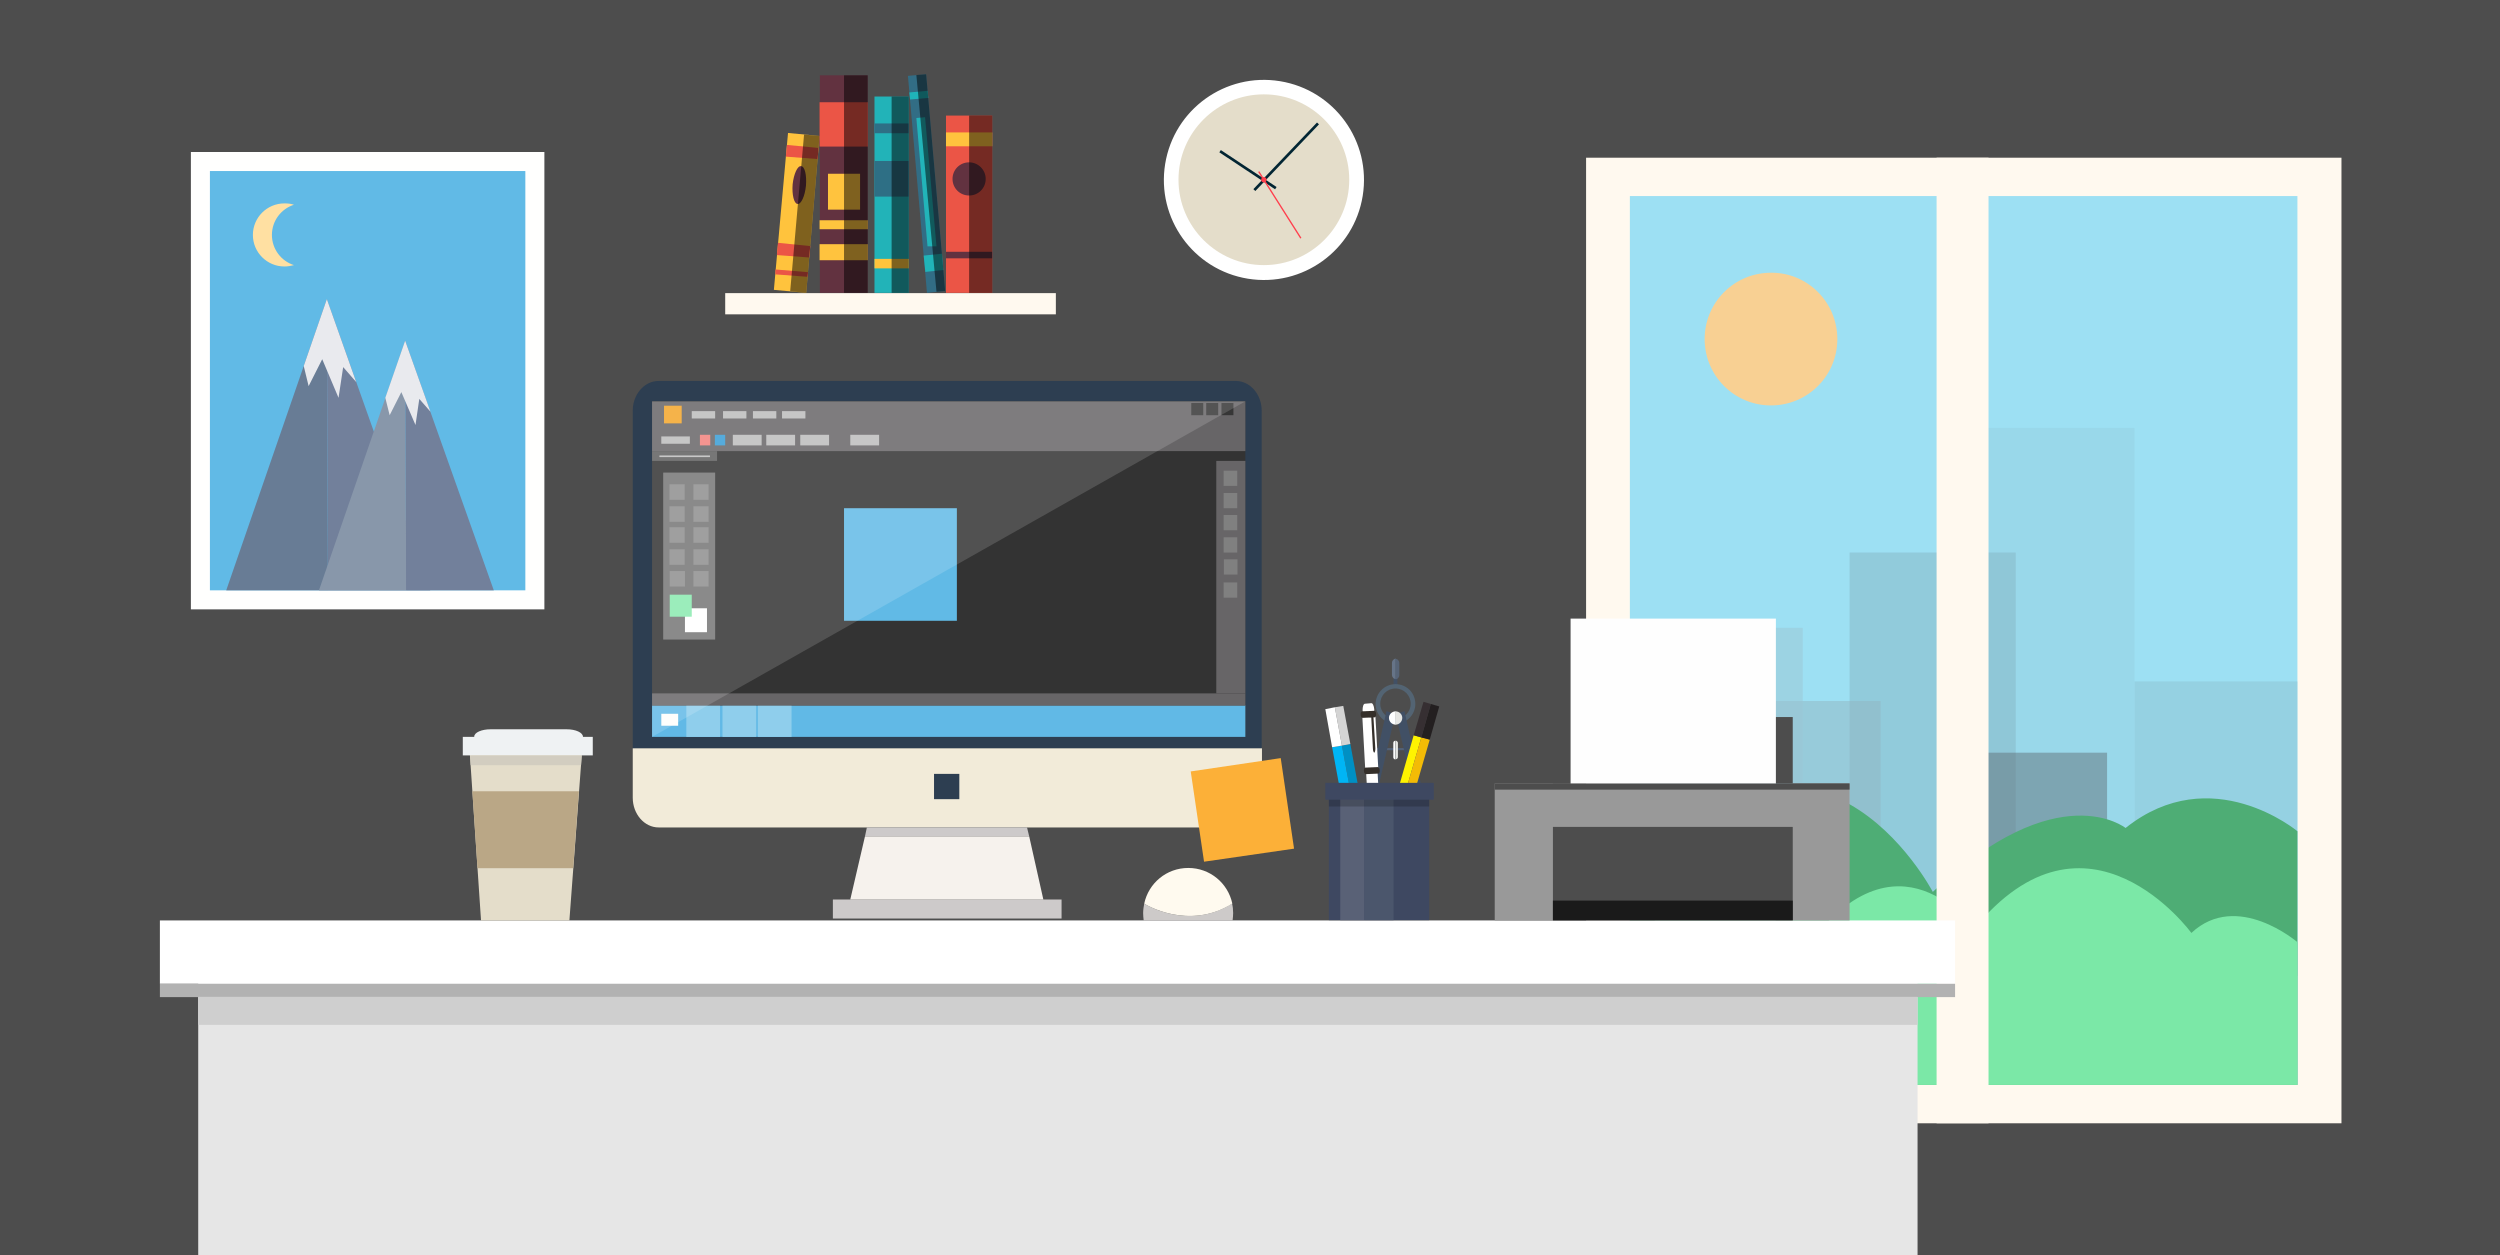 <?xml version="1.0" encoding="utf-8"?>
<!-- Generator: Adobe Illustrator 22.1.0, SVG Export Plug-In . SVG Version: 6.00 Build 0)  -->

<svg version="1.1" id="elements" xmlns="http://www.w3.org/2000/svg" xmlns:xlink="http://www.w3.org/1999/xlink" x="0px" y="0px"
	 viewBox="0 0 919.4 461.7" style="enable-background:new 0 0 919.4 461.7;" xml:space="preserve">
<style type="text/css">
	@import url(animate.min.css);
	.st0{fill:#4D4D4D;}
	.st1{fill:#FFF9EF;}
	.st2{fill:#9DE0F3;}
	.st3{fill:#F8D093;}
	.st4{opacity:0.5;fill:#8EC3D3;}
	.st5{opacity:0.5;fill:#96D1E3;}
	.st6{opacity:0.5;fill:#87B7C5;}
	.st7{opacity:0.5;fill:#62737A;}
	.st8{opacity:0.5;fill:#93B7C3;}
	.st9{opacity:0.5;fill:#9DC7D5;}
	.st10{fill:#4EAD75;}
	.st11{fill:#7BE8A7;}
	.st12{fill:#E6E6E6;}
	.st13{fill:#FFFFFF;}
	.st14{fill:#B2B2B2;}
	.st15{fill:#CFCFCF;}
	.st16{fill:#2D3E51;}
	.st17{fill:#F2EBD9;}
	.st18{fill:#333333;}
	.st19{fill:#CDCACA;}
	.st20{fill:#F6F2ED;}
	.st21{fill:#61B9E6;}
	.st22{fill:#FEFEFB;}
	.st23{fill:#8FCEEC;}
	.st24{fill:#676567;}
	.st25{fill:#808080;}
	.st26{fill:#363636;}
	.st27{fill:#BCBCBC;}
	.st28{fill:#F2817C;}
	.st29{fill:#389CD5;}
	.st30{fill:#F3A62A;}
	.st31{fill:#5F5F5F;}
	.st32{fill:#BEBEBE;}
	.st33{fill:#767676;}
	.st34{fill:#89EAAF;}
	.st35{fill:#8E8E8E;}
	.st36{fill:#61BAE6;}
	.st37{opacity:0.15;fill:#FFFFFF;}
	.st38{fill:#E4DDCA;}
	.st39{fill:#EFF2F3;}
	.st40{fill:#BAA786;}
	.st41{fill:#D2CDC0;}
	.st42{fill:#2E3E4E;}
	.st43{fill:#EF746E;}
	.st44{fill:none;stroke:#595A5C;stroke-miterlimit:10;}
	.st45{fill:#9B9796;}
	.st46{fill:#CCCCCC;}
	.st47{fill:#706D73;}
	.st48{fill:#F68082;}
	.st49{fill:#FF997F;}
	.st50{fill:#CDCAC9;}
	.st51{fill:#FFFAEF;}
	.st52{fill:#FCB038;}
	.st53{fill:#415065;}
	.st54{fill:#667488;}
	.st55{fill:#576477;}
	.st56{fill:#536473;}
	.st57{fill:#526178;}
	.st58{fill:#6B7185;}
	.st59{fill:#E5E5E5;}
	.st60{fill:#FDFEFE;}
	.st61{fill:#E5E6E3;}
	.st62{fill:#E6A454;}
	.st63{fill:#0090C4;}
	.st64{fill:#00B5F5;}
	.st65{fill:#D4D4D4;}
	.st66{fill:#E2AB59;}
	.st67{fill:#FFF300;}
	.st68{fill:#F3BB06;}
	.st69{fill:#362F32;}
	.st70{fill:#231F20;}
	.st71{fill:#342F2A;}
	.st72{fill:#3E4861;}
	.st73{fill:#596176;}
	.st74{fill:#4B566C;}
	.st75{opacity:0.2;}
	.st76{fill:#999999;}
	.st77{fill:#1A1A1A;}
	.st78{fill:#FEFEFE;}
	.st79{fill:none;stroke:#022533;stroke-miterlimit:10;}
	.st80{fill:none;stroke:#FF3E4C;stroke-width:0.5;stroke-miterlimit:10;}
	.st81{fill:#FF3E4C;}
	.st82{fill:#FFC33D;}
	.st83{fill:#EB5546;}
	.st84{fill:#623240;}
	.st85{opacity:0.5;}
	.st86{fill:#FFC33E;}
	.st87{fill:#FFC43E;}
	.st88{fill:#22B3B8;}
	.st89{fill:#FFC43D;}
	.st90{fill:#2E6F85;}
	.st91{fill:#326D85;}
	.st92{fill:#1FB3B9;}
	.st93{fill:#22B4B9;}
	.st94{fill:#21B4B8;}
	.st95{fill:#613240;}
	.st96{fill:#FFFFFE;}
	.st97{fill:#FFE0A2;}
	.st98{fill:#687C95;}
	.st99{fill:#72809B;}
	.st100{fill:#E9EAEE;}
	.st101{fill:#8897AA;}
</style>
<g>
	<!-- background  -->
	<rect class="st0" width="919.4" height="461.7"/>
	<!-- window group -->
	<g> 
		<!-- windowframe -->
		<rect x="583.3" y="58" class="st1" width="277.8" height="355.1"/>
		<!-- sky -->
		<rect x="599.4" y="72.1" class="st2" width="245.5" height="326.9"/>
		<!-- sun -->
		<path class="st3 animated flash slow" d="M675.7,124.7c0,13.5-10.9,24.4-24.4,24.4c-13.5,0-24.4-10.9-24.4-24.4s10.9-24.4,24.4-24.4
			C664.8,100.2,675.7,111.2,675.7,124.7z"/>

		<rect x="785" y="250.6" class="st4" width="59.9" height="108.3"/>
		<rect x="725.8" y="157.4" class="st5" width="59.2" height="177.5"/>
		<rect x="680.2" y="203.2" class="st6" width="61.1" height="146.9"/>
		<rect x="725.8" y="276.8" class="st7" width="49.1" height="95"/>
		<rect x="634.4" y="257.8" class="st8" width="57.2" height="73.5"/>
		<rect x="599.4" y="230.9" class="st9" width="63.6" height="119.3"/>
		<path class="st10" d="M844.9,305.7c0,0-31.6-26.4-63.2-1.2c0,0-24.8-19.9-70.9,23.5c0,0-44.1-84.5-111.4-3.7V399h245.5V305.7z"/>
		<path class="st11" d="M844.9,346.5c0,0-22.2-19.1-39-3.4c0,0-38.3-52.6-80-1.4c0,0-28.2-40.5-62.9,8.4c0,0-31.3-49.5-63.6,0V399
			h245.5V346.5z"/>
		<rect x="712.2" y="58" class="st1" width="19.1" height="355.1"/>
	</g>

	<!-- table  -->
	<g class="animated bounceIn slow">
		<rect x="72.9" y="358.9" class="st12" width="632.3" height="102.8"/>
		<rect x="58.8" y="338.5" class="st13" width="660.2" height="23.3"/>
		<rect x="58.8" y="361.8" class="st14" width="660.2" height="4.9"/>
		<rect x="72.9" y="366.6" class="st15" width="632.3" height="10.3"/>
	</g>

<!-- monitor -->
		<g class="animated lightSpeedIn delay-1s">
		<g>
			<path class="st16" d="M464,151c0-6-4.3-10.9-9.5-10.9H242.2c-5.2,0-9.5,4.9-9.5,10.9v124.3H464V151z"/>
			<path class="st17" d="M232.7,275.2v18.2c0,6,4.3,10.9,9.5,10.9h212.4c5.2,0,9.5-4.9,9.5-10.9v-18.2H232.7z"/>
		</g>
		<rect x="239.8" y="147.6" class="st18" width="218.2" height="123.3"/>
		<rect x="343.5" y="284.6" class="st16" width="9.3" height="9.3"/>
		<rect x="306.3" y="330.8" class="st19" width="84.1" height="7"/>
		<g>
			<polygon class="st19" points="377.7,304.3 318.8,304.3 318.1,307.6 378.5,307.6 			"/>
			<polygon class="st20" points="318.1,307.6 312.7,330.8 383.7,330.8 378.5,307.6 			"/>
		</g>
		<rect x="239.8" y="259.4" class="st21" width="218.2" height="11.6"/>
		<g>
			<rect x="243.2" y="262.5" class="st22" width="6.2" height="4.4"/>
			<rect x="252.4" y="259.4" class="st23" width="12.4" height="11.6"/>
			<rect x="265.7" y="259.4" class="st23" width="12.4" height="11.6"/>
			<rect x="278.7" y="259.4" class="st23" width="12.4" height="11.6"/>
		</g>
		<rect x="239.8" y="255" class="st24" width="218.2" height="4.5"/>
		<rect x="239.8" y="147.6" class="st24" width="218.2" height="18.3"/>
		<rect x="447.3" y="169.5" class="st24" width="10.7" height="85.5"/>
		<g>
			<rect x="450" y="173.1" class="st25" width="5" height="5.6"/>
			<rect x="450" y="181.3" class="st25" width="5" height="5.6"/>
			<rect x="450" y="189.4" class="st25" width="5" height="5.6"/>
			<rect x="450" y="197.6" class="st25" width="5" height="5.6"/>
			<rect x="450.1" y="205.7" class="st25" width="5" height="5.6"/>
			<rect x="450" y="214.2" class="st25" width="5" height="5.6"/>
		</g>
		<g>
			<rect x="438.1" y="148.2" class="st26" width="4.4" height="4.5"/>
			<rect x="443.6" y="148.2" class="st26" width="4.4" height="4.5"/>
			<rect x="449.2" y="148.2" class="st26" width="4.4" height="4.5"/>
		</g>
		<g>
			<rect x="312.7" y="159.9" class="st27" width="10.6" height="3.9"/>
			<rect x="294.3" y="159.9" class="st27" width="10.6" height="3.9"/>
			<rect x="281.8" y="159.9" class="st27" width="10.6" height="3.9"/>
			<rect x="287.6" y="151.2" class="st27" width="8.6" height="2.7"/>
			<rect x="276.9" y="151.2" class="st27" width="8.6" height="2.7"/>
			<rect x="265.9" y="151.2" class="st27" width="8.6" height="2.7"/>
			<rect x="254.4" y="151.2" class="st27" width="8.6" height="2.7"/>
			<rect x="243.2" y="160.5" class="st27" width="10.5" height="2.7"/>
			<rect x="269.5" y="159.9" class="st27" width="10.6" height="3.9"/>
			<rect x="257.4" y="159.9" class="st28" width="3.8" height="3.9"/>
			<rect x="262.9" y="159.9" class="st29" width="3.8" height="3.9"/>
			<rect x="244.2" y="149.2" class="st30" width="6.5" height="6.5"/>
		</g>
		<g>
			<rect x="239.8" y="165.9" class="st31" width="23.9" height="3.6"/>
			<rect x="242.5" y="167.5" class="st32" width="18.6" height="0.6"/>
		</g>
		<g>
			<rect x="243.9" y="173.8" class="st33" width="19.1" height="61.4"/>
			<rect x="251.9" y="223.7" class="st13" width="8.1" height="8.8"/>
			<rect x="246.3" y="218.7" class="st34" width="8.1" height="8.1"/>
			<rect x="255" y="210" class="st35" width="5.6" height="5.7"/>
			<rect x="246.3" y="210" class="st35" width="5.6" height="5.7"/>
			<rect x="255" y="202" class="st35" width="5.6" height="5.7"/>
			<rect x="246.2" y="202" class="st35" width="5.6" height="5.7"/>
			<rect x="255" y="193.9" class="st35" width="5.6" height="5.7"/>
			<rect x="246.2" y="193.9" class="st35" width="5.6" height="5.7"/>
			<rect x="255" y="186.2" class="st35" width="5.6" height="5.7"/>
			<rect x="246.2" y="186.2" class="st35" width="5.6" height="5.7"/>
			<rect x="255" y="178.1" class="st35" width="5.6" height="5.7"/>
			<rect x="246.2" y="178.1" class="st35" width="5.6" height="5.7"/>
		</g>
		<rect x="310.4" y="186.9" class="st36" width="41.5" height="41.4"/>
		<polygon class="st37" points="458,147.6 239.8,147.6 239.8,271 		"/>
	</g>

	<!-- cup -->
	<g class="animated bounceInUp">
		<polygon class="st38" points="172.6,274.4 176.9,338.5 209.4,338.5 214.2,274.4 		"/>
		<path class="st39 animated fadeInDown delay-1s" d="M214.4,271C214.4,271,214.4,271,214.4,271c0-1.6-2.7-2.8-6-2.8h-28c-3.3,0-6,1.2-6,2.7c0,0,0,0,0,0.1h-4.2
			v6.8h47.8V271H214.4z"/>
		<polygon class="st40" points="173.7,291 212.9,291 210.8,319.3 175.6,319.3 		"/>
		<polygon class="st41" points="172.9,277.8 213.9,277.8 213.7,281.4 173.1,281.4 		"/>
	</g>


	<!-- mouse -->
	<g class="animated bounce slow">
		<path class="st50" d="M420.8,332.3c-0.2,1.1-0.4,2.3-0.4,3.5c0,0.9,0.1,1.8,0.2,2.7l32.7,0c0.1-0.9,0.2-1.8,0.2-2.7
			c0-1.2-0.1-2.3-0.4-3.5C437,342.5,420.8,332.4,420.8,332.3z"/>
		<path class="st51" d="M453.2,332.3c-1.6-7.5-8.2-13.1-16.2-13.1c-8,0-14.6,5.6-16.2,13.1C420.8,332.4,437,342.5,453.2,332.3z"/>
	</g>
	<!-- sticky notes -->
	<polygon class="st52 animated fadeInRight delay-2s" points="437.9,283.7 471,278.8 475.9,312.1 442.8,316.9 	"/>
	<!-- scissors  -->
	<g class="animated fadeInDown slower">
	<rect x="512.5" y="249" class="st53" width="1.4" height="3.1"/>
	<g>
		<path class="st54" d="M511.9,243.8v4.4c0,0.8,0.6,1.5,1.4,1.5v-7.5C512.5,242.3,511.9,243,511.9,243.8z"/>
		<path class="st55" d="M513.2,242.3v7.5c0.8,0,1.4-0.7,1.4-1.5v-4.4C514.6,243,514,242.3,513.2,242.3z"/>
	</g>
	<path class="st56" d="M513.2,251.6c-4,0-7.3,3.3-7.3,7.3c0,4,3.3,7.3,7.3,7.3c4,0,7.3-3.3,7.3-7.3
		C520.5,254.8,517.3,251.6,513.2,251.6z M513.2,264.4c-3.1,0-5.6-2.5-5.6-5.6c0-3.1,2.5-5.6,5.6-5.6c3.1,0,5.6,2.5,5.6,5.6
		C518.8,261.9,516.3,264.4,513.2,264.4z"/>
	<path class="st57" d="M524,275.5c0,0.2-0.3,0.4-0.8,0.4h-20c-0.4,0-0.8-0.2-0.8-0.4c0-0.2,0.3-0.4,0.8-0.4h20
		C523.6,275,524,275.2,524,275.5z"/>
	<g>
		<polygon class="st58" points="521.1,299.1 520.7,300.1 520.4,299.1 520.4,296.5 521.1,296.5 			"/>
		<g>
			<rect x="522.8" y="290.3" class="st13" width="0.7" height="3"/>
			<path class="st59" d="M523.6,291.8c0,1-0.1,1.9-0.1,1.9c-0.1,0-0.1-0.8-0.1-1.9c0-1,0.1-1.9,0.1-1.9
				C523.5,289.9,523.6,290.7,523.6,291.8z"/>
		</g>
		<path class="st53" d="M520.1,297l-0.3-6.2l-6.5-28.1l3.2-1.2l6.4,28.4c0,0,0.2,3.4-0.7,7.2H520.1z"/>
	</g>
	<g>
		<polygon class="st58" points="505.3,299.1 505.7,300.1 506,299.1 506,296.5 505.3,296.5 			"/>
		<g>
			<rect x="502.9" y="290.3" class="st13" width="0.7" height="3"/>
			<path class="st59" d="M502.8,291.8c0,1,0.1,1.9,0.1,1.9c0.1,0,0.1-0.8,0.1-1.9c0-1-0.1-1.9-0.1-1.9
				C502.9,289.9,502.8,290.7,502.8,291.8z"/>
		</g>
		<path class="st53" d="M506.3,297l0.3-6.2l6.5-28.1l-3.2-1.2l-6.4,28.4c0,0-0.2,3.4,0.7,7.2H506.3z"/>
	</g>
	<g>
		<path class="st60" d="M510.8,264c0,1.4,1.1,2.5,2.5,2.5v-4.9C511.9,261.6,510.8,262.7,510.8,264z"/>
		<path class="st61" d="M513.2,261.6v4.9c1.4,0,2.5-1.1,2.5-2.5C515.7,262.7,514.6,261.6,513.2,261.6z"/>
	</g>
	<g>
		<path class="st60" d="M513.2,272.4c-0.4,0-0.8,0.3-0.8,0.8v5.3c0,0.4,0.3,0.8,0.8,0.8h0L513.2,272.4L513.2,272.4z"/>
		<path class="st61" d="M513.3,272.4L513.3,272.4l0,6.8h0c0.4,0,0.8-0.3,0.8-0.8v-5.3C514,272.8,513.7,272.4,513.3,272.4z"/>
	</g>
	</g>

	<!-- left pen -->
	<g class="animated fadeInDown">
		<polygon class="st62" points="496.8,312.2 502.1,320 503.5,311 		"/>
		<g>
			<polygon class="st63" points="493.5,274.2 496.6,273.6 503.5,311 500.4,311.5 			"/>
			<polygon class="st64" points="500.4,311.5 496.8,312.2 489.9,274.8 493.5,274.2 			"/>
			<polygon class="st65" points="490.9,260.1 494,259.6 496.6,273.6 493.5,274.2 			"/>
			<polygon class="st13" points="489.9,274.8 487.4,260.8 490.9,260.1 493.5,274.2 			"/>
		</g>
		<polygon class="st13" points="502.5,317.5 500.7,317.9 502.1,320 		"/>
	</g>
	<!-- right pen -->
	<g class="animated fadeInDown delay-1s">
		<polygon class="st66" points="516.3,304.8 510.9,311.3 510.5,303.1 		"/>
		<g>
			<polygon class="st67" points="522.7,271.2 519.9,270.4 510.5,303.1 513.2,303.9 			"/>
			<polygon class="st68" points="513.2,303.9 516.3,304.8 525.8,272 522.7,271.2 			"/>
			<polygon class="st69" points="526.2,258.9 523.5,258.1 519.9,270.4 522.7,271.2 			"/>
			<polygon class="st70" points="525.8,272 529.3,259.8 526.2,258.9 522.7,271.2 			"/>
		</g>
		<polygon class="st13" points="510.8,309 512.4,309.5 510.9,311.3 		"/>
	</g>
	<!-- middle pen -->
	<g>
		<polygon class="st13 animated slideInDown" points="505.4,300 507.5,299.9 506.6,283.8 504.5,283.9 502.4,284 503.3,300.1 		"/>
		<path class="st13 animated slideInDown" d="M502.1,283.3l2.4-0.1l2.4-0.1l-1.1-20l-1,0.1c0.4-0.3,0.6-1.2,0.6-2.3c-0.1-1.3-0.6-2.4-1.1-2.3l-1.1,0.1
			l-1.2,0.1c-0.6,0-0.9,1.1-0.9,2.4c0.1,1.1,0.4,2,0.8,2.2l-0.9,0.1L502.1,283.3z"/>
		<path class="st71 animated slideInDown" d="M505.5,312.1l0.5,0l-0.3-5.9c-0.3-0.2-0.5-0.8-0.6-1.6c-0.1-0.9,0.2-1.7,0.5-1.7c0,0,0,0,0,0
			c0.3,0,0.6,0.7,0.7,1.7c0,0.8-0.1,1.5-0.4,1.7l0.3,5.9l0.5,0c-0.2-8.1,0.9-9.8,0.9-9.8l-0.2-3l-2.1,0.1l-2.2,0.1l0.2,3.1
			C504.9,303.7,505.5,312.1,505.5,312.1z"/>
		<path class="st71 animated slideInDown" d="M502.3,284.7l2.3-0.1l2.3-0.1c0.3,0,0.6-0.6,0.5-1.2c0-0.7-0.3-1.2-0.7-1.2l-2.3,0.1l-2.3,0.1
			c-0.3,0-0.6,0.6-0.5,1.2C501.6,284.2,501.9,284.7,502.3,284.7z"/>
		<path class="st71 animated slideInDown" d="M504.9,275.3c0,0.8,0.3,1.5,0.5,1.5c0.2,0,0.4-0.7,0.4-1.5l-0.7-11.5c0,0,0,0,0,0l0.5,0
			c0.3,0,0.6-0.6,0.5-1.2c0-0.7-0.3-1.2-0.7-1.2l-2.2,0.1l-2.3,0.1c-0.3,0-0.6,0.6-0.5,1.2c0,0.7,0.3,1.2,0.7,1.2l2.3-0.1l0.9,0
			c0,0,0,0,0,0L504.9,275.3z"/>
	</g>
	<!-- the pen conatiner -->
	<g class="animated bounceInUp">
		<rect x="488.7" y="291" class="st72" width="36.9" height="47.4"/>
		<rect x="492.9" y="291" class="st73" width="8.9" height="47.4"/>
		<rect x="501.8" y="291" class="st74" width="10.7" height="47.4"/>
		<rect x="487.4" y="287.9" class="st72" width="39.9" height="6.2"/>
		<rect x="488.7" y="294.1" class="st75" width="36.9" height="2.5"/>
	</g>

	<!-- the printer -->
	<g class="animated fadeInRight">
		<rect x="549.7" y="288.1" class="st76" width="130.5" height="50.4"/>
		<rect x="549.7" y="288.1" class="st0" width="130.5" height="2.3"/>
		<rect x="571.1" y="304.1" class="st0" width="88.2" height="34.4"/>
		<rect x="571.1" y="331.2" class="st77" width="88.2" height="7.2"/>
		<rect x="571.1" y="263.7" class="st0" width="88.2" height="24.4"/>
		<rect x="577.6" y="227.5" class="st78" width="75.5" height="60.6"/>
	</g>
	 
	 <!-- the clock -->
	
	<g class="animated swing">
		
			<ellipse transform="matrix(0.16 -0.987 0.987 0.16 325.214 514.357)" class="st13" cx="464.8" cy="66.1" rx="36.8" ry="36.8"/>
		<path class="st38" d="M464.8,97.5c-17.3,0-31.4-14.1-31.4-31.4c0-17.3,14.1-31.4,31.4-31.4c17.3,0,31.4,14.1,31.4,31.4
			C496.2,83.4,482.1,97.5,464.8,97.5z"/>
		<line class="st79" x1="448.7" y1="55.6" x2="469.2" y2="69.2"/>
		<line class="st79" x1="484.7" y1="45.4" x2="461.3" y2="69.9"/>
		<line class="st80" x1="462.9" y1="63.1" x2="478.4" y2="87.6"/>
		<path class="st81" d="M465.8,66.1c0,0.5-0.4,1-1,1s-1-0.4-1-1c0-0.5,0.4-1,1-1S465.8,65.6,465.8,66.1z"/>
	</g>
	<!-- the book shelf -->
	<rect x="266.7" y="107.8" class="st1 animated " width="121.6" height="7.8"/>
	<!-- books -->
	<g>
		<g class="animated bounceInRight slow">
			<polygon class="st82" points="289.8,48.9 284.6,106.6 296.5,107.7 301.4,50 			"/>
			<polygon class="st83" points="289.4,53.3 301,54.4 300.7,58.5 289,57.6 			"/>
			<polygon class="st83" points="286.1,89.3 298,90.5 297.6,94.7 285.7,93.8 			"/>
			<polygon class="st83" points="285.2,99.1 297.2,100.1 297,101.8 285.1,100.9 			"/>
			<path class="st84" d="M296.4,68.3c-0.4,3.9-1.8,6.9-3.1,6.7c-1.3-0.1-2.1-3.4-1.8-7.2c0.4-3.8,1.8-6.9,3.1-6.7
				C296,61.2,296.7,64.4,296.4,68.3z"/>
			<polygon class="st85" points="295.7,49.5 301.4,50 296.5,107.7 290.6,107.1 			"/>
		</g>
		<g class="animated bounceInLeft slow">
			<rect x="301.5" y="27.7" class="st84" width="17.6" height="80"/>
			<rect x="301.4" y="37.6" class="st83" width="17.7" height="16.3"/>
			<rect x="304.5" y="63.9" class="st86" width="11.8" height="13.2"/>
			<rect x="301.4" y="81" class="st87" width="17.7" height="3.3"/>
			<rect x="301.4" y="89.8" class="st86" width="17.7" height="5.9"/>
			<rect x="310.4" y="27.7" class="st85" width="8.7" height="80"/>
		</g>
		<g class="animated bounceInRight slow">
			<rect x="321.6" y="35.5" class="st88" width="12.6" height="72.2"/>
			<rect x="321.6" y="95.2" class="st89" width="12.6" height="3.5"/>
			<rect x="321.6" y="59.2" class="st90" width="12.6" height="13.1"/>
			<rect x="321.6" y="45.4" class="st90" width="12.6" height="3.6"/>
			<rect x="327.9" y="35.5" class="st85" width="6.3" height="72.2"/>
		</g>
		<g class="animated bounceInLeft slow">
			<polygon class="st91" points="333.9,27.9 340.9,107.7 347.6,107 340.6,27.3 			"/>
			<polygon class="st92" points="334.4,34 341.1,33.4 341.4,36 334.7,36.6 			"/>
			<polygon class="st93" points="337,43.4 340.2,43.1 344.4,90.6 341.1,90.6 			"/>
			<polygon class="st94" points="339.7,94 346.4,93.3 346.9,99.3 340.3,100 			"/>
			<polygon class="st85" points="347.6,107 340.6,27.3 337,27.6 344.4,107.3 			"/>
		</g>
		<g class="animated bounceInRight">
			<rect x="347.9" y="42.5" class="st83" width="17" height="65.2"/>
			<rect x="347.9" y="48.7" class="st86" width="17" height="5.1"/>
			<rect x="347.9" y="92.6" class="st95" width="17" height="2.4"/>
			<path class="st84" d="M362.5,65.8c0,3.4-2.7,6.1-6.1,6.1c-3.4,0-6.1-2.7-6.1-6.1c0-3.4,2.7-6.1,6.1-6.1
				C359.7,59.7,362.5,62.4,362.5,65.8z"/>
			<rect x="356.4" y="42.5" class="st85" width="8.5" height="65.2"/>
		</g>
	</g>
	<!-- wall painting -->
	<g class="animated tada slow">
		<rect x="70.2" y="55.9" class="st96" width="130" height="168.2"/>
		<rect x="77.2" y="62.9" class="st36" width="116" height="154.2"/>
		<path class="st97" d="M100,86.4c0-5.2,3.4-9.6,8.1-11.1c-1.1-0.4-2.3-0.5-3.5-0.5C98.2,74.8,93,80,93,86.4
			c0,6.4,5.2,11.6,11.6,11.6c1.2,0,2.4-0.2,3.5-0.5C103.4,96,100,91.6,100,86.4z"/>
		<g>
			<g>
				<polygon class="st98" points="83.2,217.1 120.6,217.1 120.2,110 				"/>
				<polygon class="st99" points="120.2,110 120.6,217.1 158.2,217.1 				"/>
			</g>
			<polygon class="st100" points="111.7,134.6 113.5,142 118.5,132.1 124.5,146.3 126.2,135 131,140.5 120.2,110 			"/>
		</g>
		<g>
			<g>
				<polygon class="st101" points="117.3,217.1 149.4,217.1 149,125.3 				"/>
				<polygon class="st99" points="149,125.3 149.4,217.1 181.6,217.1 				"/>
			</g>
			<polygon class="st100" points="141.7,146.3 143.3,152.7 147.6,144.2 152.8,156.3 154.2,146.7 158.3,151.4 149,125.3 			"/>
		</g>
	</g>
	
</g>
</svg>
